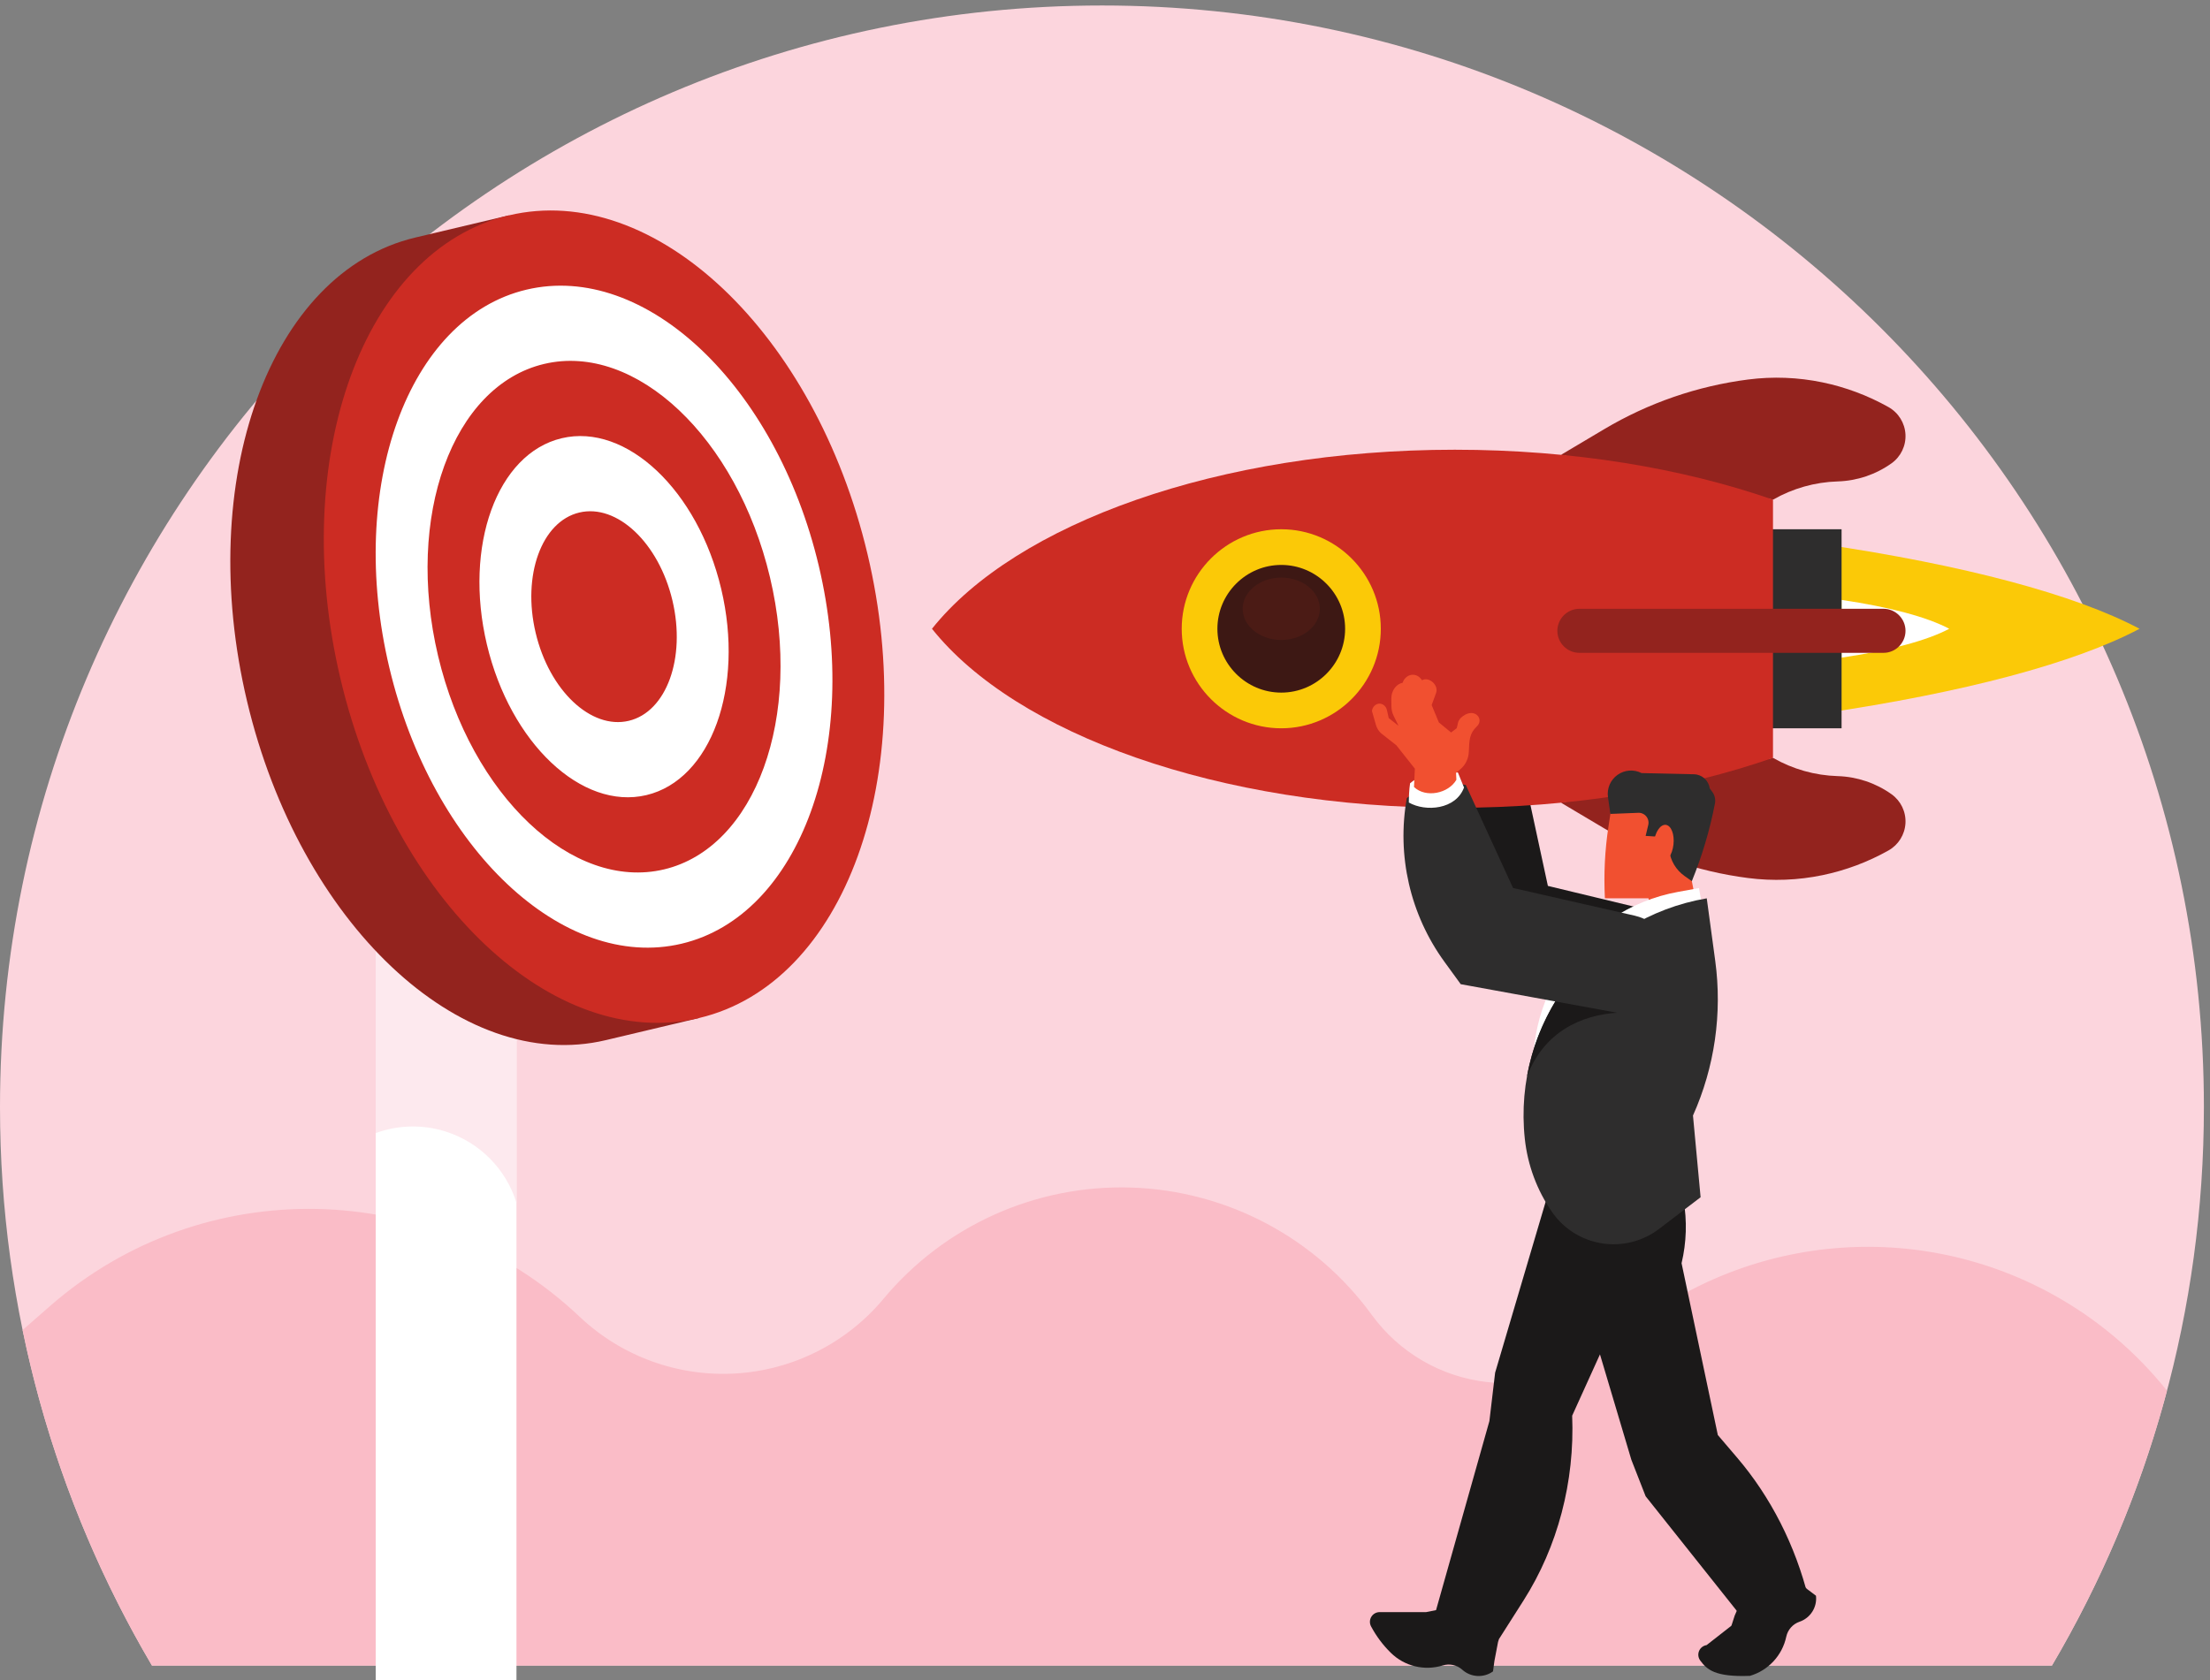 <?xml version="1.0" encoding="UTF-8" standalone="no"?>
<!-- Created with Inkscape (http://www.inkscape.org/) -->

<svg
   version="1.1"
   id="svg1"
   width="600"
   height="456.26"
   viewBox="0 0 600 456.26"
   sodipodi:docname="goal.svg"
   inkscape:version="1.4.2 (ebf0e940d0, 2025-05-08)"
   xmlns:inkscape="http://www.inkscape.org/namespaces/inkscape"
   xmlns:sodipodi="http://sodipodi.sourceforge.net/DTD/sodipodi-0.dtd"
   xmlns="http://www.w3.org/2000/svg"
   xmlns:svg="http://www.w3.org/2000/svg">
  <rect x="0" y="0" width="600" height="456.26" fill="#808080" stroke="none"/>
  <sodipodi:namedview
     id="namedview1"
     pagecolor="#ffffff"
     bordercolor="#000000"
     borderopacity="0.25"
     inkscape:showpageshadow="2"
     inkscape:pageopacity="0.0"
     inkscape:pagecheckerboard="0"
     inkscape:deskcolor="#d1d1d1"
     inkscape:zoom="1.160918"
     inkscape:cx="333.35687"
     inkscape:cy="227.83693"
     inkscape:window-width="1920"
     inkscape:window-height="1052"
     inkscape:window-x="0"
     inkscape:window-y="0"
     inkscape:window-maximized="1"
     inkscape:current-layer="svg1" />
  <defs
     id="defs1" />
  <g
     id="g1"
     transform="translate(-63.98,-134.084)">
    <g
       id="group-R5"
       transform="matrix(0.824,0,0,0.824,63.98,134.089)"
       style="stroke-width:1.213">
      <path
         id="path27"
         d="m 2729.86,5433.25 c 1507.67,0 2729.86,-1222.2 2729.86,-2729.86 0,-505.07 -137.3,-978 -376.42,-1383.77 H 376.422 C 137.313,1725.39 0,2198.32 0,2703.39 0,4211.05 1222.2,5433.25 2729.86,5433.25"
         style="fill:#fcd5dd;fill-opacity:1;fill-rule:evenodd;stroke:none;stroke-width:1.213"
         transform="matrix(0.133,0,0,-0.133,0,724.427)" />
      <path
         id="path28"
         d="m 5368.32,2000.65 c -64.3,-241.83 -160.94,-470.46 -285.02,-681.03 H 376.422 C 226.918,1573.35 117.207,1853.3 55.977,2150.98 l 67.375,58.98 c 378.558,331.33 947.088,320.17 1312.338,-25.8 103.76,-98.25 243.54,-149.24 386.2,-140.83 142.66,8.4 275.49,75.44 366.98,185.23 151.41,181.66 378.15,283.32 614.5,275.49 236.35,-7.83 455.88,-124.25 594.96,-315.52 67.86,-93.33 171.86,-153.8 286.55,-166.55 114.67,-12.78 229.45,23.33 316.15,99.45 299.9,263.25 732.46,310.75 1082.32,118.85 112.29,-61.59 208.31,-143.61 284.97,-239.63"
         style="fill:#fabcc7;fill-opacity:1;fill-rule:evenodd;stroke:none;stroke-width:1.213"
         transform="matrix(0.133,0,0,-0.133,0,724.427)" />
      <path
         id="path29"
         d="M 930.715,1281.5 H 1279.45 V 4088.08 H 930.715 V 1281.5"
         style="fill:#ffffff;fill-opacity:1;fill-rule:evenodd;stroke:none;stroke-width:1.213"
         transform="matrix(0.133,0,0,-0.133,0,724.427)" />
      <path
         id="path30"
         d="m 1279.46,3124.27 v -658 c -25.93,83.84 -91.2,149.71 -174.8,176.41 -57.49,18.37 -118.668,16.59 -173.941,-3.63 v 681.23 l 348.741,-196.01"
         style="fill:#fde9ee;fill-opacity:1;fill-rule:evenodd;stroke:none;stroke-width:1.213"
         transform="matrix(0.133,0,0,-0.133,0,724.427)" />
      <path
         id="path31"
         d="m 1275.71,4848.68 c 279.96,-83.95 541,-405.05 641.84,-830 100.85,-424.94 11.92,-829.09 -200.46,-1029.88 l 15.3,-64.47 -231.58,-54.96 c -360.49,-85.55 -758.392,290.31 -888.724,839.5 -130.332,549.21 56.25,1063.77 416.744,1149.33 l 231.58,54.95 15.3,-64.47"
         style="fill:#93231e;fill-opacity:1;fill-rule:evenodd;stroke:none;stroke-width:1.213"
         transform="matrix(0.133,0,0,-0.133,0,724.427)" />
      <path
         id="path32"
         d="m 3867.22,3457.67 107.44,-63.83 c 108.99,-64.76 230.08,-106.52 355.8,-122.72 61.47,-7.92 123.81,-5.53 184.48,7.08 57.3,11.9 112.46,32.55 163.45,61.23 24.65,13.85 40.51,39.38 42.05,67.63 1.49,28.26 -11.56,55.32 -34.62,71.74 -39.03,27.79 -85.41,43.39 -133.32,44.84 -56.33,1.69 -111.37,17.23 -160.26,45.25 z m 0,862.17 107.44,63.83 c 108.99,64.77 230.08,106.53 355.8,122.73 61.47,7.91 123.81,5.52 184.48,-7.08 57.3,-11.91 112.46,-32.56 163.45,-61.23 24.65,-13.87 40.51,-39.38 42.05,-67.64 1.49,-28.25 -11.56,-55.32 -34.62,-71.73 -39.03,-27.79 -85.41,-43.4 -133.32,-44.84 -56.33,-1.68 -111.37,-17.24 -160.26,-45.25 l -525.02,111.21 v 0"
         style="fill:#93231e;fill-opacity:1;fill-rule:evenodd;stroke:none;stroke-width:1.213"
         transform="matrix(0.133,0,0,-0.133,0,724.427)" />
      <path
         id="path33"
         d="m 3779.53,3506.88 55.05,-255.29 284.28,-68.45 c 60.1,-14.47 86.15,-76.31 59.22,-140.58 -26.95,-64.26 -97.44,-108.31 -160.17,-100.13 l -370.83,70.8 -26.83,55.45 c -56.6,116.9 -54.67,263.38 5.31,405.65 41.68,29.16 101.25,43.44 153.97,32.55"
         style="fill:#1b1919;fill-opacity:1;fill-rule:evenodd;stroke:none;stroke-width:1.213"
         transform="matrix(0.133,0,0,-0.133,0,724.427)" />
      <path
         id="path34"
         d="m 4205.37,3191.32 -14.16,71.98 15.35,199.42 -212.4,-1.76 -9.44,-61.96 c -9.02,-58.94 -11.95,-118.66 -8.87,-178.2 h 11.22 96.75 l 17.7,-99.69 103.85,70.21"
         style="fill:#f15030;fill-opacity:1;fill-rule:evenodd;stroke:none;stroke-width:1.213"
         transform="matrix(0.133,0,0,-0.133,0,724.427)" />
      <path
         id="path35"
         d="m 3869.04,2604.25 -165.18,-559.01 -14.16,-119.79 -132.17,-468.52 153.4,-79.87 2.37,7.99 60.99,95.84 c 84.65,133.01 127.09,294.3 120.45,457.87 l 224.45,495.12 -250.15,170.37"
         style="fill:#1b1919;fill-opacity:1;fill-rule:evenodd;stroke:none;stroke-width:1.213"
         transform="matrix(0.133,0,0,-0.133,0,724.427)" />
      <path
         id="path36"
         d="m 4165.76,2316.6 89.82,-425.76 47.7,-55.92 c 83.63,-97.95 144.45,-217.77 177.03,-348.71 l -115.65,-109.15 -287.93,362.04 -35.39,90.5 -142.71,479.36 159.41,70.67 -56.25,75.36 158.15,79.65 10.6,-60.77 c 9.16,-52.4 7.46,-105.91 -4.78,-157.27"
         style="fill:#1b1919;fill-opacity:1;fill-rule:evenodd;stroke:none;stroke-width:1.213"
         transform="matrix(0.133,0,0,-0.133,0,724.427)" />
      <path
         id="path37"
         d="m 4220.68,3178.91 -11.8,67.27 -51.93,-9.44 c -118.42,-21.53 -222.72,-90.97 -288.26,-191.92 -65.57,-100.96 -86.57,-224.49 -58.07,-341.43 l 410.06,475.52"
         style="fill:#ffffff;fill-opacity:1;fill-rule:evenodd;stroke:none;stroke-width:1.213"
         transform="matrix(0.133,0,0,-0.133,0,724.427)" />
      <path
         id="path38"
         d="m 4228.16,3220.8 21.01,-154.92 c 17.68,-130.44 -1.4,-263.2 -55.13,-383.36 l 18.88,-202.45 -102.92,-78.5 c -40.34,-30.77 -91.49,-43.68 -141.61,-35.74 -50.07,7.93 -94.74,36.03 -123.59,77.76 -37.23,53.82 -60.37,116.1 -67.36,181.17 -30.75,286.53 166.64,547.57 450.72,596.04"
         style="fill:#2e2d2d;fill-opacity:1;fill-rule:evenodd;stroke:none;stroke-width:1.213"
         transform="matrix(0.133,0,0,-0.133,0,724.427)" />
      <path
         id="path39"
         d="m 3782.81,2779.35 c 13.34,74.37 41.89,144.2 82.75,205.64 86.11,-12.65 74.1,0.22 141.13,-47.75 -89.18,-5.65 -181.93,-46.99 -223.88,-157.89"
         style="fill:#1b1919;fill-opacity:1;fill-rule:evenodd;stroke:none;stroke-width:1.213"
         transform="matrix(0.133,0,0,-0.133,0,724.427)" />
      <path
         id="path40"
         d="m 4514.94,4098.45 c 348.98,-51.41 624.41,-124.24 785.37,-209.7 -160.96,-85.44 -436.39,-158.27 -785.37,-209.68 v 419.38"
         style="fill:#fbc907;fill-opacity:1;fill-rule:evenodd;stroke:none;stroke-width:1.213"
         transform="matrix(0.133,0,0,-0.133,0,724.427)" />
      <path
         id="path41"
         d="m 4562.16,3960.27 c 118.48,-17.54 212.01,-42.37 266.66,-71.52 -54.65,-29.13 -148.18,-53.97 -266.66,-71.5 v 143.02"
         style="fill:#ffffff;fill-opacity:1;fill-rule:evenodd;stroke:none;stroke-width:1.213"
         transform="matrix(0.133,0,0,-0.133,0,724.427)" />
      <path
         id="path42"
         d="m 4295.48,3642.14 h 266.68 v 493.24 h -266.68 v -493.24"
         style="fill:#2e2d2d;fill-opacity:1;fill-rule:evenodd;stroke:none;stroke-width:1.213"
         transform="matrix(0.133,0,0,-0.133,0,724.427)" />
      <path
         id="path43"
         d="m 3604,4332.43 c 292.44,0 563.89,-45.69 788.24,-123.8 v -639.74 c -224.35,-78.11 -495.8,-123.8 -788.24,-123.8 -586.08,0 -1087.79,183.51 -1295.2,443.66 207.41,260.17 709.12,443.68 1295.2,443.68"
         style="fill:#cc2c23;fill-opacity:1;fill-rule:evenodd;stroke:none;stroke-width:1.213"
         transform="matrix(0.133,0,0,-0.133,0,724.427)" />
      <path
         id="path44"
         d="m 3631.19,3501.69 117.09,-255.3 300.88,-68.44 c 63.63,-14.47 104.7,-76.33 93.37,-140.57 -11.34,-64.26 -71.11,-108.32 -135.84,-100.14 l -388.02,70.8 -40.32,55.45 c -84.98,116.9 -118.65,263.38 -93.22,405.64 34.61,29.17 90.7,43.45 146.06,32.56"
         style="fill:#2e2d2d;fill-opacity:1;fill-rule:evenodd;stroke:none;stroke-width:1.213"
         transform="matrix(0.133,0,0,-0.133,0,724.427)" />
      <path
         id="path45"
         d="m 3611.77,3532.36 15.04,-36.99 c -19.86,-54.37 -94.78,-61.06 -136.7,-37.16 0.08,15.71 0.76,31.44 3.11,47.72 28.08,23.68 73.63,35.27 118.55,26.43"
         style="fill:#ffffff;fill-opacity:1;fill-rule:evenodd;stroke:none;stroke-width:1.213"
         transform="matrix(0.133,0,0,-0.133,0,724.427)" />
      <path
         id="path46"
         d="m 3546.66,3699.73 10.97,29.96 c 7.17,19.54 -17.99,41.3 -34.65,31.46 l -3.2,3.94 c -6.35,7.77 -15.84,11.24 -25.06,9.14 -9.22,-2.09 -16.81,-9.44 -20.04,-19.37 -14.53,-2.42 -28.28,-18.36 -27.97,-39.74 l 0.26,-18.72 c 0.13,-8.61 1.85,-15.98 5.56,-23.53 l 12.04,-24.55 -24.24,19.13 -4.44,19.72 c -2.22,9.82 -10.31,16.5 -19.31,16.01 -9.03,-0.51 -16.51,-8.08 -17.89,-18.1 l 9.8,-34.14 c 2.31,-8.34 6.82,-15.71 12.91,-21.12 l 37.85,-29.86 45.8,-57.87 -2.13,-45.4 c 29.11,-27.93 85.55,-16.1 104.99,17.89 l -0.75,16.79 12.52,11.08 c 11.37,10.08 18.3,25.18 19.07,41.42 1.26,28.05 0.8,44.9 19.98,62.99 19.8,18.66 -7.93,51.01 -40.18,20.79 -8.18,-9.66 -6,-12.55 -9.79,-25.18 l -13.98,-10.71 -30.27,24.92 -17.85,43.05"
         style="fill:#f15030;fill-opacity:1;fill-rule:evenodd;stroke:none;stroke-width:1.213"
         transform="matrix(0.133,0,0,-0.133,0,724.427)" />
      <path
         id="path47"
         d="m 3989.41,3429.97 -5.94,41.63 c -3.06,21.32 6,42.54 23.54,55.07 17.5,12.53 40.52,14.27 59.7,4.49 l 129.79,-2.94 c 19.78,-0.46 36.31,-15.21 38.94,-34.82 l 6.49,-8.85 c 6.11,-8.31 8.48,-18.79 6.48,-28.91 -12.71,-65.83 -31.89,-130.25 -57.2,-192.34 l -18.3,12.99 c -21.06,14.93 -34.77,38.09 -37.76,63.71 l -19.47,33.04 -38.95,2.37 6.49,27.13 c 1.87,7.77 -0.16,15.95 -5.45,21.94 -5.27,5.99 -13.15,9.03 -21.08,8.15 l -67.28,-2.66"
         style="fill:#2e2d2d;fill-opacity:1;fill-rule:evenodd;stroke:none;stroke-width:1.213"
         transform="matrix(0.133,0,0,-0.133,0,724.427)" />
      <path
         id="path48"
         d="m 4126.6,3402.87 c 13.4,-1.5 21.95,-23.27 19.12,-48.65 -2.81,-25.38 -15.96,-44.74 -29.36,-43.26 -13.36,1.49 -21.91,23.28 -19.12,48.66 2.83,25.37 15.98,44.73 29.36,43.25"
         style="fill:#f15030;fill-opacity:1;fill-rule:evenodd;stroke:none;stroke-width:1.213"
         transform="matrix(0.133,0,0,-0.133,0,724.427)" />
      <path
         id="path49"
         d="m 3174.08,3642.14 c 135.84,0 246.62,110.79 246.62,246.62 0,135.84 -110.78,246.62 -246.62,246.62 -135.82,0 -246.6,-110.78 -246.6,-246.62 0,-135.83 110.78,-246.62 246.6,-246.62"
         style="fill:#fbc907;fill-opacity:1;fill-rule:evenodd;stroke:none;stroke-width:1.213"
         transform="matrix(0.133,0,0,-0.133,0,724.427)" />
      <path
         id="path50"
         d="m 3174.08,3730.56 c 87.13,0 158.2,71.07 158.2,158.2 0,87.13 -71.07,158.2 -158.2,158.2 -87.13,0 -158.21,-71.07 -158.21,-158.2 0,-87.13 71.08,-158.2 158.21,-158.2"
         style="fill:#3d1814;fill-opacity:1;fill-rule:evenodd;stroke:none;stroke-width:1.213"
         transform="matrix(0.133,0,0,-0.133,0,724.427)" />
      <path
         id="path51"
         d="m 3174.08,3860.96 c 52.65,0 95.58,34.73 95.58,77.32 0,42.59 -42.93,77.32 -95.58,77.32 -52.64,0 -95.57,-34.73 -95.57,-77.32 0,-42.59 42.93,-77.32 95.57,-77.32"
         style="fill:#4b1b15;fill-opacity:1;fill-rule:evenodd;stroke:none;stroke-width:1.213"
         transform="matrix(0.133,0,0,-0.133,0,724.427)" />
      <path
         id="path52"
         d="m 3912.69,3938.28 h 753.24 c 30.06,0 54.61,-24.57 54.61,-54.61 v 0 c 0,-30.02 -24.55,-54.59 -54.61,-54.59 h -753.24 c -30.04,0 -54.61,24.57 -54.61,54.59 v 0 c 0,30.04 24.57,54.61 54.61,54.61"
         style="fill:#93231e;fill-opacity:1;fill-rule:evenodd;stroke:none;stroke-width:1.213"
         transform="matrix(0.133,0,0,-0.133,0,724.427)" />
      <path
         id="path53"
         d="m 1260.41,4913.15 c 360.5,85.56 758.39,-290.31 888.73,-839.51 130.33,-549.2 -56.25,-1063.76 -416.75,-1149.31 -360.5,-85.55 -758.39,290.31 -888.73,839.5 -130.332,549.21 56.258,1063.77 416.75,1149.32"
         style="fill:#cc2c23;fill-opacity:1;fill-rule:evenodd;stroke:none;stroke-width:1.213"
         transform="matrix(0.133,0,0,-0.133,0,724.427)" />
      <path
         id="path54"
         d="m 1435.16,4176.82 c -93.56,-22.21 -141.99,-155.75 -108.16,-298.28 33.82,-142.54 137.08,-240.08 230.65,-217.88 93.56,22.2 141.98,155.75 108.15,298.28 -33.82,142.54 -137.09,240.09 -230.64,217.88 z m -43.7,184.09 c -160.29,-38.05 -243.25,-266.85 -185.3,-511.05 57.96,-244.2 234.88,-411.33 395.17,-373.28 160.3,38.03 243.26,266.84 185.31,511.04 -57.95,244.19 -234.88,411.32 -395.18,373.29 z m -43.68,184.07 c -227.02,-53.87 -344.52,-377.93 -262.45,-723.8 82.08,-345.86 332.66,-582.56 559.69,-528.69 227.02,53.88 344.53,377.93 262.45,723.81 -82.07,345.86 -332.66,582.56 -559.69,528.68 z m -43.68,184.09 c 293.76,69.71 618,-236.57 724.21,-684.1 106.2,-447.53 -45.84,-866.85 -339.6,-936.56 -293.76,-69.72 -618.01,236.56 -724.218,684.1 -106.199,447.54 45.848,866.85 339.608,936.56 v 0"
         style="fill:#ffffff;fill-opacity:1;fill-rule:evenodd;stroke:none;stroke-width:1.213"
         transform="matrix(0.133,0,0,-0.133,0,724.427)" />
      <path
         id="path55"
         d="m 3557.53,1456.93 -24.68,-4.92 h -115.06 c -8.46,0 -16.31,-4.45 -20.65,-11.69 -4.35,-7.26 -4.59,-16.25 -0.6,-23.72 12.91,-24.18 29.41,-46.27 48.98,-65.48 33.85,-33.27 83.24,-45.28 128.62,-31.27 16.87,5.2 35.23,1.18 48.37,-10.62 21.25,-19.09 52.93,-20.81 76.12,-4.14 l 3.53,25.97 8.77,46 -89.02,86.16 -64.38,-6.29"
         style="fill:#1b1919;fill-opacity:1;fill-rule:evenodd;stroke:none;stroke-width:1.213"
         transform="matrix(0.133,0,0,-0.133,0,724.427)" />
      <path
         id="path56"
         d="m 4297.38,1443.44 -7.74,-23.97 -0.86,-1.53 -61.05,-47.71 c -8.34,-1.26 -15.43,-6.82 -18.65,-14.63 -3.25,-7.82 -2.13,-16.76 2.93,-23.54 16.34,-22.01 35.97,-41.38 123.16,-38.01 45.55,13.36 80.1,50.63 89.98,97.05 3.69,17.26 16.17,31.34 32.85,37.07 27.03,9.25 44.01,36.06 40.75,64.43 l -20.96,15.75 -35.9,30.09 -118.59,-35.71 -25.92,-59.29"
         style="fill:#1b1919;fill-opacity:1;fill-rule:evenodd;stroke:none;stroke-width:1.213"
         transform="matrix(0.133,0,0,-0.133,0,724.427)" />
    </g>
  </g>
</svg>
